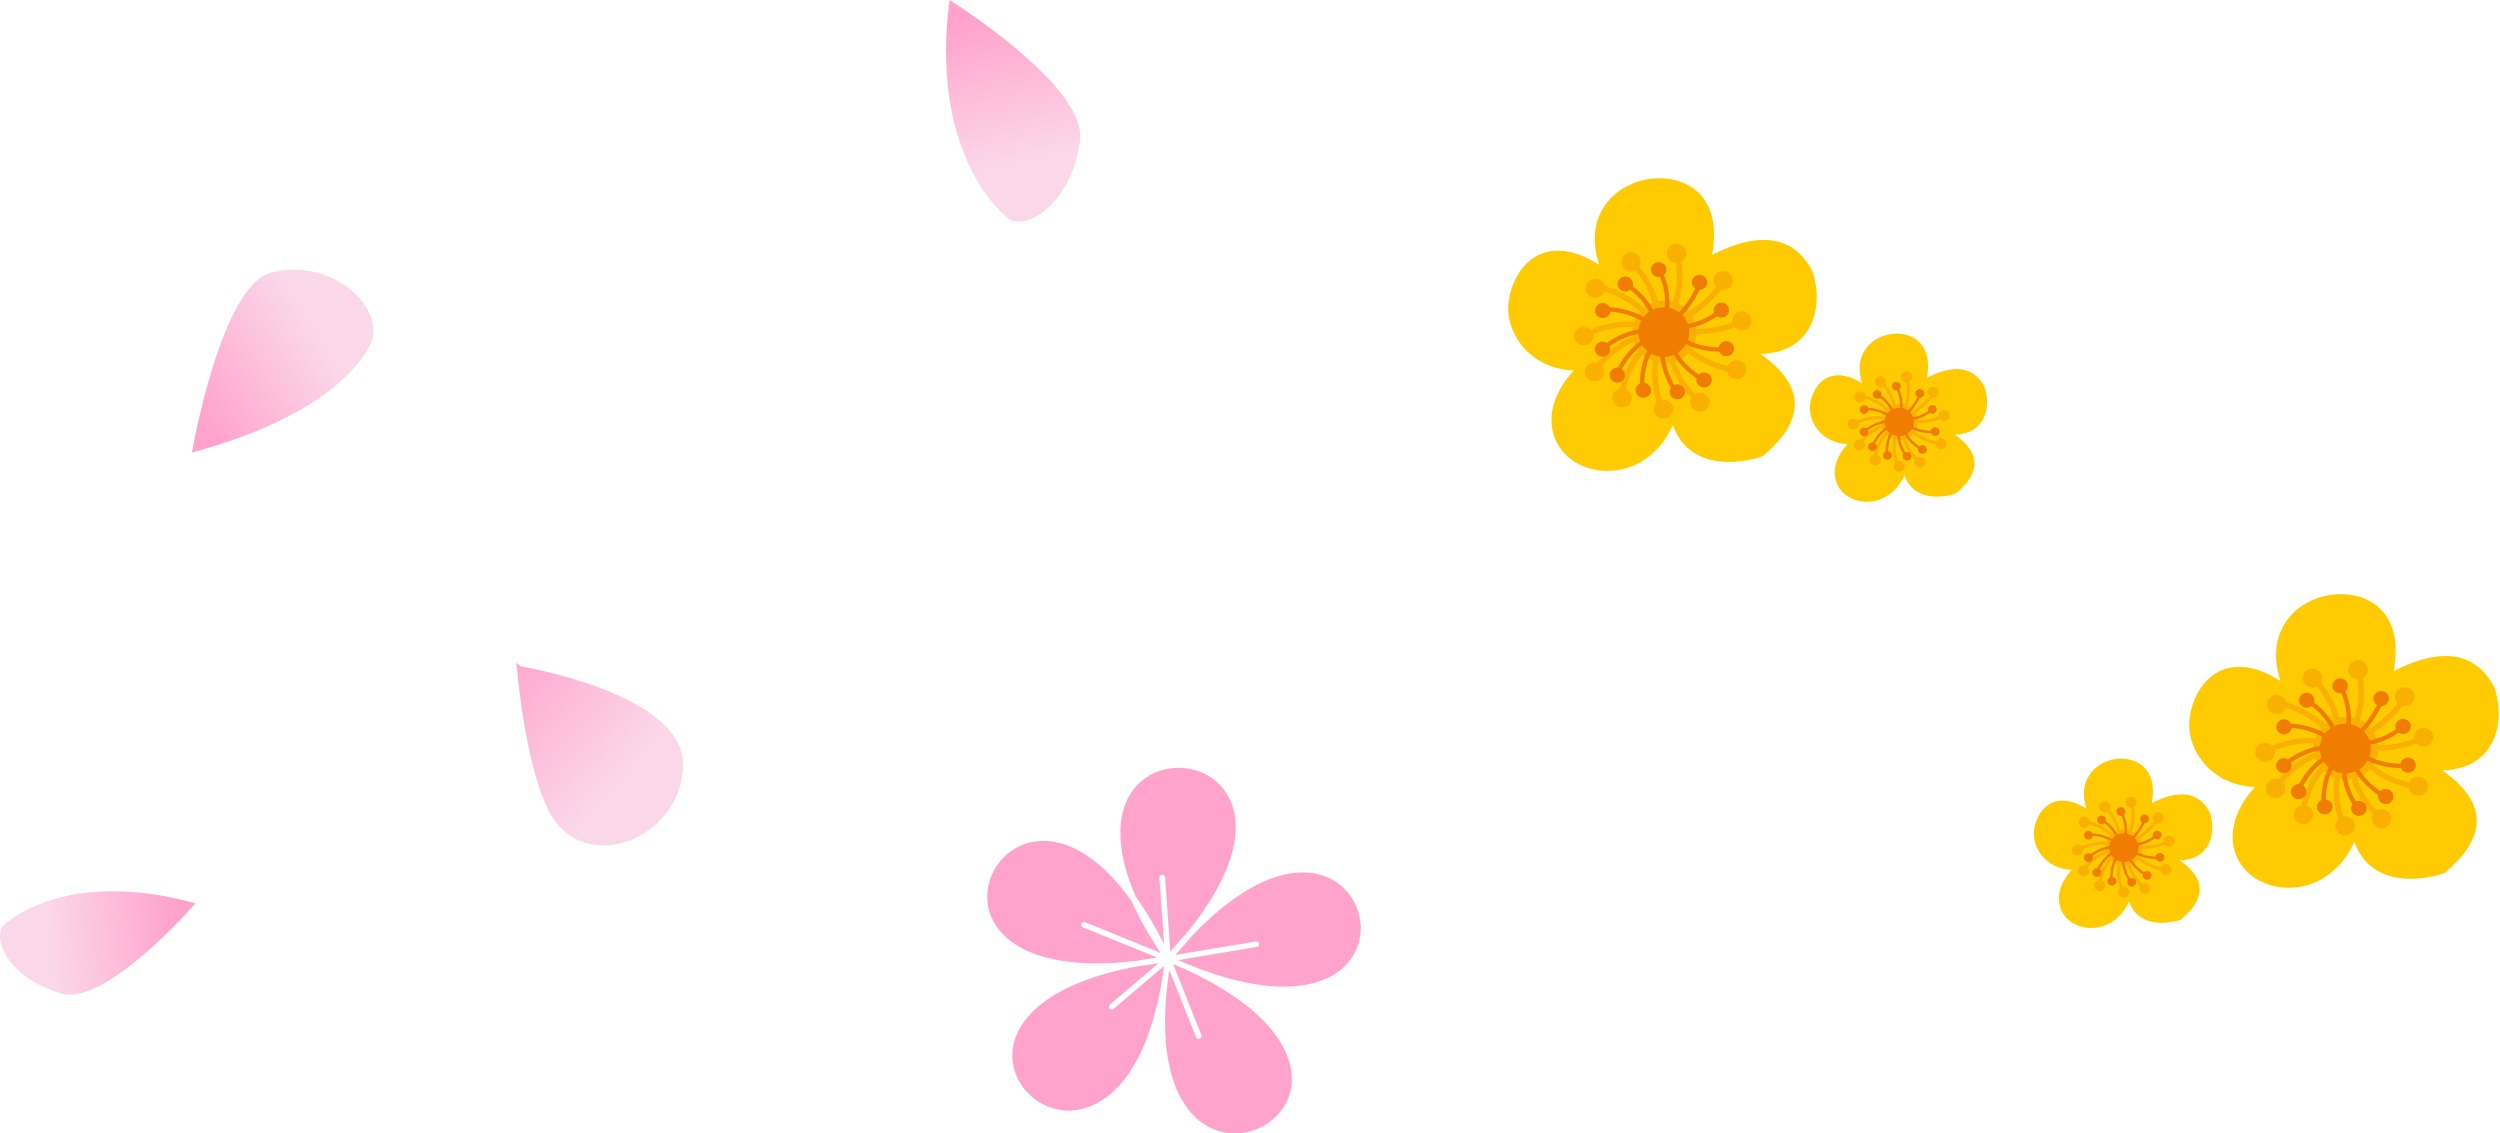 <svg width="547" height="248" viewBox="0 0 547 248" fill="none" xmlns="http://www.w3.org/2000/svg">
<path fill-rule="evenodd" clip-rule="evenodd" d="M523.751 146.837C526.072 134.122 518.455 129.639 511.364 130.022C503.139 130.467 495.204 137.469 498.956 148.985C486.583 141.21 480.095 149.752 479.104 156.956C478.168 163.76 483.608 171.847 493.385 172.192C485.606 180.729 488.065 189.212 494.131 192.56C500.715 196.192 510.581 194.205 515.144 184.198C518.565 193.873 529.214 192.951 534.794 191.057C540.676 186.217 547.506 177.689 534.344 168.555C545.947 168.343 548.418 158.009 545.719 150.305C542.433 144.051 535.943 140.574 523.751 146.837Z" fill="#FFCB00"/>
<path fill-rule="evenodd" clip-rule="evenodd" d="M516.961 157.837C516.745 157.71 516.525 157.595 516.302 157.492C516.899 155.822 517.182 154.118 517.248 152.437C517.303 151.037 517.205 149.651 517.012 148.313C517.309 148.144 517.568 147.902 517.759 147.596C518.373 146.61 518.05 145.325 517.04 144.727C516.028 144.129 514.709 144.443 514.095 145.429C513.481 146.413 513.803 147.699 514.815 148.297C515.125 148.481 515.466 148.578 515.805 148.597C515.977 149.831 516.061 151.105 516.011 152.391C515.95 153.95 515.688 155.529 515.138 157.075C514.039 156.785 512.898 156.765 511.814 156.992C511.468 155.594 510.942 154.279 510.294 153.049C509.593 151.716 508.75 150.483 507.845 149.349C508.384 148.378 508.051 147.153 507.071 146.575C506.06 145.976 504.741 146.29 504.127 147.276C503.513 148.261 503.835 149.546 504.847 150.144C505.513 150.538 506.312 150.537 506.957 150.207C507.783 151.254 508.55 152.387 509.19 153.602C509.806 154.773 510.305 156.023 510.625 157.349C509.966 157.611 509.342 157.972 508.783 158.424C507.734 157.423 506.575 156.584 505.36 155.877C503.711 154.918 501.96 154.203 500.241 153.658C500.111 153.138 499.778 152.667 499.271 152.367C498.26 151.769 496.941 152.083 496.327 153.069C495.713 154.054 496.035 155.338 497.047 155.937C498.058 156.535 499.377 156.221 499.99 155.236C500.058 155.128 500.114 155.016 500.159 154.9C501.703 155.408 503.262 156.059 504.723 156.909C505.852 157.566 506.93 158.346 507.904 159.274C507.669 159.545 507.454 159.835 507.26 160.148C506.992 160.576 506.78 161.023 506.617 161.479C505.016 161.359 503.446 161.47 501.935 161.742L501.934 161.744C500.252 162.047 498.645 162.546 497.144 163.142C497.021 163.02 496.88 162.91 496.723 162.817C495.711 162.218 494.392 162.532 493.778 163.518C493.164 164.503 493.487 165.788 494.498 166.386C495.509 166.984 496.828 166.67 497.442 165.685C497.727 165.228 497.81 164.707 497.717 164.219C499.121 163.669 500.614 163.208 502.16 162.929V162.931C503.506 162.688 504.899 162.581 506.315 162.669C506.205 163.364 506.208 164.066 506.315 164.751C504.923 165.313 503.649 166.048 502.483 166.888C500.991 167.965 499.678 169.213 498.528 170.5C497.621 170.243 496.613 170.598 496.099 171.423C495.485 172.407 495.808 173.693 496.819 174.291C497.83 174.889 499.149 174.575 499.763 173.59C500.251 172.807 500.147 171.833 499.576 171.167C500.647 169.98 501.859 168.836 503.22 167.855C504.257 167.107 505.386 166.451 506.612 165.937C506.844 166.601 507.18 167.233 507.615 167.806C506.614 168.967 505.814 170.234 505.17 171.546C504.43 173.054 503.898 174.625 503.506 176.173C502.97 176.298 502.483 176.625 502.174 177.12C501.56 178.105 501.882 179.39 502.894 179.989C503.905 180.587 505.224 180.273 505.838 179.288C506.452 178.302 506.13 177.017 505.119 176.419C505.003 176.35 504.883 176.294 504.76 176.249C505.126 174.847 505.617 173.43 506.285 172.069C506.861 170.896 507.57 169.764 508.446 168.721C508.801 169.047 509.197 169.342 509.631 169.599C510.003 169.819 510.387 170.001 510.78 170.148C510.581 171.427 510.542 172.701 510.623 173.947C510.739 175.77 511.109 177.542 511.602 179.201C511.474 179.323 511.359 179.462 511.262 179.617C510.648 180.602 510.97 181.887 511.982 182.486C512.993 183.084 514.312 182.77 514.925 181.785C515.54 180.799 515.217 179.514 514.207 178.916C513.745 178.643 513.22 178.56 512.727 178.644C512.291 177.129 511.967 175.52 511.861 173.872C511.788 172.754 511.818 171.618 511.983 170.479C512.821 170.633 513.673 170.636 514.497 170.497C514.93 171.925 515.558 173.255 516.306 174.487C517.139 175.857 518.122 177.105 519.16 178.233C518.696 179.187 519.038 180.349 519.985 180.909C520.996 181.507 522.315 181.193 522.929 180.208C523.543 179.223 523.221 177.938 522.21 177.34C521.507 176.924 520.657 176.95 519.996 177.334C519.036 176.282 518.133 175.127 517.37 173.874C516.678 172.735 516.099 171.506 515.697 170.189C516.761 169.815 517.739 169.19 518.528 168.34C519.798 169.407 521.194 170.25 522.643 170.914C524.077 171.571 525.564 172.056 527.032 172.418C527.14 172.981 527.485 173.5 528.027 173.821C529.038 174.418 530.357 174.104 530.97 173.119C531.585 172.134 531.263 170.849 530.252 170.251C529.24 169.652 527.921 169.966 527.306 170.952C527.255 171.035 527.21 171.12 527.172 171.206C525.828 170.866 524.473 170.419 523.17 169.821C521.794 169.189 520.472 168.391 519.278 167.375L519.332 167.289C519.938 166.317 520.266 165.257 520.341 164.196C521.791 164.261 523.214 164.141 524.59 163.886C526.02 163.622 527.4 163.214 528.707 162.726C528.839 162.864 528.992 162.988 529.165 163.09C530.176 163.688 531.495 163.374 532.109 162.389C532.723 161.404 532.401 160.119 531.39 159.521C530.378 158.922 529.059 159.236 528.445 160.222C528.17 160.662 528.082 161.164 528.162 161.636C526.948 162.085 525.674 162.457 524.359 162.7C523.049 162.942 521.696 163.054 520.317 162.984C520.213 162.047 519.912 161.135 519.43 160.309C520.441 159.597 521.394 158.849 522.286 158.064C523.55 156.951 524.692 155.76 525.702 154.491C526.574 154.68 527.512 154.322 528.001 153.537C528.615 152.551 528.293 151.266 527.282 150.668C526.27 150.07 524.951 150.384 524.337 151.369C523.825 152.191 523.965 153.222 524.613 153.889C523.677 155.049 522.62 156.141 521.453 157.169C520.604 157.918 519.693 158.633 518.724 159.316C518.238 158.746 517.647 158.244 516.961 157.837Z" fill="#FAB000"/>
<path fill-rule="evenodd" clip-rule="evenodd" d="M514.903 158.601C514.714 158.541 514.524 158.491 514.333 158.45C514.486 157.061 514.392 155.699 514.134 154.393C513.919 153.306 513.59 152.255 513.196 151.259C513.393 151.077 513.548 150.846 513.639 150.577C513.931 149.711 513.447 148.778 512.559 148.493C511.67 148.209 510.713 148.68 510.421 149.546C510.128 150.411 510.613 151.344 511.501 151.629C511.774 151.716 512.054 151.732 512.319 151.687C512.678 152.607 512.976 153.574 513.173 154.573C513.412 155.784 513.5 157.046 513.36 158.332C512.461 158.3 511.579 158.483 510.785 158.847C510.263 157.831 509.616 156.91 508.892 156.075C508.107 155.171 507.232 154.368 506.328 153.653C506.564 152.811 506.083 151.927 505.223 151.651C504.334 151.367 503.376 151.838 503.084 152.704C502.792 153.569 503.276 154.503 504.165 154.787C504.75 154.975 505.365 154.834 505.801 154.469C506.629 155.13 507.428 155.869 508.143 156.693C508.832 157.488 509.446 158.363 509.936 159.328C509.476 159.646 509.062 160.032 508.714 160.477C507.723 159.889 506.676 159.445 505.612 159.112C504.166 158.661 502.686 158.415 501.263 158.295C501.068 157.917 500.724 157.612 500.28 157.47C499.391 157.185 498.433 157.657 498.141 158.523C497.849 159.388 498.333 160.321 499.221 160.606C500.109 160.89 501.068 160.419 501.359 159.554C501.391 159.459 501.414 159.362 501.428 159.266C502.709 159.388 504.029 159.617 505.311 160.018C506.3 160.327 507.273 160.74 508.193 161.285C508.062 161.534 507.95 161.796 507.857 162.07C507.731 162.446 507.649 162.827 507.608 163.207C506.352 163.392 505.164 163.751 504.05 164.224L504.05 164.227C502.81 164.753 501.664 165.417 500.618 166.137C500.501 166.064 500.372 166.004 500.234 165.96C499.345 165.675 498.387 166.147 498.095 167.012C497.803 167.878 498.287 168.811 499.176 169.096C500.064 169.38 501.022 168.909 501.313 168.043C501.449 167.642 501.418 167.226 501.256 166.867C502.237 166.198 503.302 165.583 504.441 165.1V165.101C505.433 164.68 506.486 164.355 507.593 164.176C507.636 164.73 507.766 165.271 507.975 165.779C507.006 166.454 506.16 167.242 505.416 168.092C504.465 169.181 503.683 170.37 503.033 171.562C502.288 171.522 501.577 171.97 501.332 172.695C501.04 173.56 501.524 174.494 502.413 174.778C503.301 175.063 504.259 174.591 504.551 173.726C504.783 173.038 504.525 172.306 503.962 171.892C504.569 170.792 505.293 169.701 506.161 168.708C506.822 167.952 507.571 167.249 508.421 166.64C508.721 167.111 509.096 167.539 509.536 167.905C508.979 168.973 508.595 170.088 508.339 171.211C508.046 172.501 507.925 173.803 507.908 175.063C507.518 175.252 507.202 175.589 507.055 176.024C506.763 176.89 507.247 177.823 508.136 178.108C509.024 178.392 509.982 177.92 510.274 177.055C510.566 176.189 510.082 175.256 509.194 174.972C509.092 174.939 508.99 174.916 508.887 174.903C508.911 173.76 509.029 172.583 509.294 171.419C509.522 170.415 509.861 169.42 510.344 168.464C510.677 168.654 511.035 168.812 511.417 168.934C511.744 169.039 512.073 169.113 512.402 169.157C512.483 170.177 512.688 171.164 512.978 172.11C513.402 173.493 514.012 174.793 514.697 175.985C514.621 176.101 514.557 176.228 514.511 176.365C514.219 177.23 514.703 178.163 515.592 178.448C516.48 178.732 517.438 178.261 517.729 177.395C518.022 176.529 517.538 175.596 516.65 175.312C516.244 175.182 515.825 175.21 515.46 175.36C514.846 174.27 514.302 173.087 513.918 171.836C513.657 170.988 513.472 170.108 513.389 169.203C514.063 169.175 514.72 169.03 515.329 168.778C515.925 169.803 516.651 170.718 517.454 171.536C518.346 172.446 519.332 173.235 520.338 173.924C520.156 174.739 520.633 175.574 521.465 175.84C522.353 176.125 523.311 175.653 523.603 174.788C523.895 173.922 523.411 172.989 522.523 172.704C521.905 172.507 521.255 172.675 520.817 173.085C519.885 172.442 518.978 171.711 518.161 170.878C517.418 170.122 516.748 169.276 516.196 168.332C516.947 167.859 517.586 167.207 518.037 166.415C519.21 167.016 520.44 167.422 521.677 167.681C522.902 167.937 524.136 168.052 525.333 168.075C525.52 168.489 525.88 168.828 526.356 168.981C527.244 169.266 528.202 168.794 528.494 167.929C528.786 167.063 528.302 166.129 527.415 165.845C526.525 165.561 525.568 166.032 525.275 166.898C525.251 166.971 525.232 167.044 525.218 167.117C524.121 167.089 522.996 166.981 521.883 166.747C520.708 166.501 519.543 166.116 518.437 165.542L518.463 165.466C518.751 164.612 518.81 163.739 518.673 162.909C519.801 162.707 520.875 162.366 521.887 161.93C522.941 161.478 523.928 160.924 524.844 160.32C524.971 160.404 525.112 160.472 525.264 160.521C526.152 160.805 527.11 160.334 527.402 159.468C527.695 158.602 527.21 157.669 526.322 157.385C525.434 157.1 524.476 157.571 524.183 158.437C524.053 158.825 524.077 159.226 524.225 159.576C523.373 160.132 522.46 160.641 521.492 161.057C520.528 161.472 519.506 161.794 518.432 161.98C518.18 161.276 517.781 160.626 517.259 160.075C517.906 159.35 518.503 158.609 519.045 157.849C519.814 156.771 520.475 155.655 521.02 154.502C521.727 154.496 522.383 154.057 522.615 153.368C522.908 152.502 522.423 151.568 521.535 151.284C520.647 150.999 519.688 151.471 519.396 152.337C519.153 153.059 519.45 153.828 520.071 154.229C519.563 155.285 518.95 156.31 518.24 157.305C517.723 158.029 517.153 158.738 516.532 159.432C516.053 159.078 515.507 158.795 514.903 158.601Z" fill="#F07C00"/>
<path fill-rule="evenodd" clip-rule="evenodd" d="M421.622 82.641C422.951 75.36 418.59 72.793 414.53 73.013C409.821 73.268 405.277 77.277 407.426 83.871C400.341 79.418 396.627 84.31 396.059 88.434C395.524 92.33 398.638 96.96 404.237 97.158C399.782 102.046 401.19 106.903 404.664 108.819C408.434 110.899 414.082 109.762 416.695 104.032C418.653 109.572 424.751 109.044 427.946 107.959C431.313 105.188 435.224 100.306 427.688 95.076C434.331 94.954 435.746 89.037 434.201 84.626C432.32 81.046 428.603 79.055 421.622 82.641Z" fill="#FFCB00"/>
<path fill-rule="evenodd" clip-rule="evenodd" d="M417.735 88.94C417.611 88.867 417.486 88.801 417.358 88.742C417.699 87.786 417.862 86.81 417.899 85.848C417.931 85.046 417.874 84.253 417.765 83.487C417.934 83.39 418.083 83.251 418.192 83.076C418.544 82.512 418.359 81.776 417.78 81.433C417.201 81.091 416.446 81.27 416.094 81.835C415.743 82.399 415.927 83.135 416.507 83.477C416.684 83.582 416.879 83.638 417.073 83.649C417.172 84.355 417.22 85.085 417.191 85.821C417.156 86.714 417.006 87.618 416.691 88.503C416.062 88.338 415.409 88.326 414.788 88.456C414.59 87.656 414.289 86.903 413.918 86.198C413.516 85.435 413.034 84.729 412.516 84.08C412.824 83.524 412.634 82.823 412.073 82.491C411.494 82.148 410.739 82.329 410.387 82.893C410.035 83.457 410.22 84.192 410.799 84.535C411.181 84.761 411.638 84.759 412.007 84.571C412.48 85.17 412.919 85.819 413.286 86.515C413.638 87.185 413.924 87.901 414.108 88.66C413.73 88.811 413.373 89.017 413.053 89.276C412.452 88.703 411.788 88.222 411.093 87.817C410.149 87.268 409.146 86.859 408.162 86.547C408.087 86.249 407.897 85.979 407.607 85.808C407.027 85.465 406.272 85.645 405.921 86.21C405.569 86.774 405.754 87.509 406.333 87.852C406.912 88.194 407.667 88.014 408.018 87.451C408.057 87.388 408.09 87.324 408.115 87.258C408.999 87.549 409.892 87.921 410.728 88.409C411.375 88.785 411.991 89.231 412.549 89.762C412.415 89.917 412.292 90.084 412.18 90.263C412.028 90.508 411.906 90.764 411.813 91.025C410.896 90.956 409.997 91.02 409.132 91.175L409.131 91.177C408.168 91.35 407.248 91.635 406.389 91.977C406.318 91.906 406.238 91.844 406.147 91.79C405.568 91.448 404.813 91.628 404.461 92.192C404.11 92.756 404.295 93.491 404.874 93.834C405.453 94.177 406.207 93.997 406.559 93.433C406.722 93.171 406.77 92.873 406.716 92.593C407.521 92.278 408.376 92.014 409.261 91.855C410.032 91.716 410.829 91.656 411.64 91.706C411.577 92.104 411.578 92.506 411.64 92.898C410.843 93.22 410.113 93.641 409.446 94.122C408.591 94.739 407.839 95.453 407.181 96.19C406.662 96.043 406.084 96.246 405.79 96.718C405.439 97.282 405.623 98.018 406.202 98.361C406.781 98.703 407.536 98.523 407.888 97.959C408.168 97.51 408.108 96.953 407.781 96.571C408.394 95.892 409.088 95.237 409.867 94.676C410.461 94.247 411.107 93.871 411.81 93.577C411.943 93.957 412.135 94.319 412.384 94.647C411.811 95.312 411.353 96.037 410.984 96.789C410.56 97.652 410.255 98.552 410.032 99.438C409.724 99.51 409.446 99.697 409.269 99.981C408.917 100.544 409.102 101.28 409.681 101.623C410.26 101.965 411.015 101.785 411.367 101.221C411.718 100.657 411.533 99.921 410.954 99.579C410.888 99.539 410.82 99.507 410.749 99.482C410.959 98.679 411.24 97.867 411.623 97.088C411.952 96.416 412.358 95.768 412.86 95.171C413.063 95.358 413.289 95.527 413.538 95.674C413.751 95.8 413.971 95.904 414.196 95.988C414.082 96.721 414.06 97.45 414.106 98.164C414.172 99.208 414.384 100.222 414.667 101.172C414.594 101.241 414.527 101.321 414.472 101.41C414.12 101.974 414.305 102.71 414.884 103.053C415.463 103.395 416.218 103.215 416.57 102.651C416.921 102.087 416.737 101.351 416.158 101.008C415.894 100.852 415.593 100.805 415.311 100.853C415.061 99.985 414.876 99.064 414.815 98.121C414.773 97.481 414.79 96.83 414.885 96.178C415.365 96.266 415.852 96.268 416.324 96.189C416.573 97.006 416.931 97.768 417.36 98.473C417.837 99.258 418.4 99.972 418.994 100.618C418.728 101.164 418.924 101.829 419.466 102.15C420.045 102.493 420.801 102.313 421.152 101.749C421.504 101.185 421.319 100.449 420.74 100.106C420.338 99.868 419.851 99.883 419.473 100.102C418.923 99.5 418.406 98.839 417.969 98.121C417.573 97.469 417.242 96.765 417.011 96.011C417.621 95.797 418.18 95.439 418.632 94.952C419.359 95.564 420.158 96.046 420.988 96.427C421.809 96.802 422.661 97.08 423.501 97.288C423.563 97.61 423.76 97.907 424.071 98.091C424.65 98.433 425.405 98.253 425.756 97.689C426.108 97.125 425.923 96.389 425.345 96.047C424.766 95.704 424.01 95.884 423.658 96.448C423.629 96.496 423.603 96.544 423.581 96.594C422.811 96.399 422.036 96.143 421.29 95.8C420.503 95.439 419.746 94.982 419.061 94.4L419.092 94.351C419.439 93.794 419.627 93.188 419.67 92.58C420.501 92.618 421.315 92.548 422.103 92.402C422.922 92.251 423.712 92.018 424.46 91.738C424.536 91.817 424.624 91.888 424.723 91.947C425.302 92.289 426.057 92.109 426.408 91.546C426.76 90.981 426.575 90.245 425.996 89.903C425.417 89.56 424.662 89.74 424.31 90.304C424.153 90.557 424.103 90.844 424.148 91.114C423.454 91.371 422.723 91.585 421.971 91.723C421.221 91.862 420.446 91.926 419.656 91.886C419.597 91.349 419.425 90.827 419.149 90.355C419.728 89.947 420.273 89.519 420.784 89.069C421.508 88.431 422.162 87.75 422.74 87.023C423.239 87.131 423.776 86.927 424.056 86.477C424.408 85.912 424.223 85.177 423.644 84.834C423.065 84.492 422.31 84.671 421.958 85.236C421.665 85.707 421.745 86.297 422.116 86.679C421.58 87.343 420.975 87.968 420.307 88.557C419.821 88.985 419.299 89.395 418.745 89.785C418.466 89.459 418.128 89.172 417.735 88.94Z" fill="#FAB000"/>
<path fill-rule="evenodd" clip-rule="evenodd" d="M416.557 89.376C416.449 89.341 416.34 89.313 416.231 89.29C416.319 88.494 416.264 87.714 416.117 86.966C415.994 86.344 415.805 85.743 415.58 85.172C415.693 85.068 415.782 84.936 415.834 84.781C416.001 84.285 415.724 83.751 415.215 83.589C414.706 83.425 414.158 83.695 413.991 84.191C413.823 84.687 414.1 85.221 414.609 85.384C414.766 85.434 414.926 85.443 415.078 85.417C415.283 85.945 415.454 86.498 415.567 87.07C415.704 87.763 415.754 88.485 415.674 89.222C415.159 89.204 414.654 89.308 414.2 89.516C413.901 88.935 413.53 88.407 413.116 87.93C412.666 87.412 412.165 86.952 411.647 86.543C411.783 86.061 411.507 85.554 411.015 85.397C410.506 85.234 409.957 85.504 409.79 85.999C409.623 86.495 409.9 87.029 410.409 87.192C410.744 87.3 411.096 87.219 411.346 87.01C411.82 87.389 412.277 87.812 412.687 88.284C413.081 88.739 413.433 89.239 413.713 89.792C413.45 89.974 413.213 90.195 413.014 90.45C412.446 90.113 411.847 89.859 411.237 89.668C410.41 89.41 409.562 89.269 408.747 89.201C408.636 88.985 408.439 88.81 408.184 88.728C407.675 88.565 407.127 88.835 406.96 89.331C406.793 89.826 407.07 90.361 407.579 90.524C408.087 90.687 408.636 90.417 408.803 89.921C408.821 89.867 408.834 89.812 408.842 89.757C409.576 89.827 410.331 89.958 411.065 90.187C411.632 90.364 412.189 90.6 412.715 90.913C412.641 91.055 412.576 91.205 412.523 91.362C412.451 91.577 412.404 91.796 412.38 92.013C411.661 92.119 410.981 92.325 410.343 92.596C409.634 92.897 408.977 93.278 408.378 93.691C408.311 93.649 408.238 93.615 408.158 93.589C407.649 93.426 407.101 93.696 406.933 94.192C406.766 94.687 407.044 95.222 407.553 95.385C408.061 95.547 408.609 95.278 408.776 94.782C408.854 94.552 408.836 94.314 408.743 94.108C409.305 93.725 409.915 93.373 410.567 93.097C411.135 92.855 411.738 92.67 412.372 92.568C412.396 92.885 412.471 93.194 412.591 93.485C412.036 93.872 411.551 94.323 411.125 94.81C410.581 95.433 410.133 96.114 409.761 96.797C409.334 96.774 408.927 97.031 408.787 97.445C408.62 97.941 408.897 98.475 409.406 98.638C409.914 98.801 410.463 98.531 410.63 98.036C410.763 97.642 410.615 97.222 410.293 96.986C410.641 96.356 411.055 95.731 411.552 95.163C411.93 94.73 412.359 94.327 412.846 93.979C413.018 94.249 413.233 94.494 413.484 94.703C413.165 95.315 412.946 95.953 412.799 96.596C412.631 97.334 412.562 98.08 412.552 98.801C412.329 98.91 412.148 99.103 412.064 99.352C411.897 99.847 412.174 100.381 412.682 100.544C413.191 100.707 413.74 100.437 413.907 99.942C414.074 99.446 413.797 98.912 413.288 98.749C413.23 98.73 413.171 98.717 413.112 98.71C413.127 98.056 413.194 97.381 413.346 96.715C413.477 96.14 413.67 95.57 413.947 95.023C414.138 95.132 414.343 95.222 414.561 95.292C414.749 95.352 414.937 95.394 415.125 95.42C415.172 96.004 415.289 96.569 415.455 97.111C415.698 97.903 416.047 98.647 416.439 99.329C416.395 99.395 416.359 99.468 416.333 99.547C416.165 100.042 416.443 100.576 416.952 100.739C417.46 100.902 418.008 100.632 418.176 100.137C418.343 99.641 418.066 99.107 417.557 98.944C417.325 98.869 417.085 98.885 416.876 98.971C416.525 98.347 416.213 97.67 415.993 96.954C415.844 96.468 415.738 95.964 415.691 95.446C416.076 95.43 416.452 95.347 416.801 95.203C417.142 95.789 417.558 96.313 418.018 96.782C418.529 97.303 419.093 97.755 419.669 98.149C419.565 98.616 419.838 99.094 420.314 99.246C420.823 99.409 421.371 99.139 421.538 98.644C421.706 98.148 421.429 97.614 420.92 97.451C420.566 97.337 420.194 97.434 419.944 97.669C419.41 97.3 418.89 96.882 418.423 96.405C417.997 95.972 417.613 95.488 417.297 94.947C417.728 94.676 418.093 94.303 418.352 93.85C419.024 94.194 419.727 94.426 420.436 94.575C421.137 94.721 421.843 94.787 422.529 94.8C422.636 95.037 422.842 95.231 423.115 95.319C423.623 95.482 424.172 95.212 424.339 94.716C424.506 94.221 424.229 93.686 423.721 93.523C423.212 93.36 422.664 93.63 422.496 94.126C422.482 94.168 422.471 94.21 422.463 94.252C421.835 94.236 421.19 94.174 420.554 94.04C419.881 93.899 419.214 93.678 418.581 93.35L418.596 93.307C418.761 92.818 418.794 92.317 418.716 91.842C419.362 91.726 419.976 91.531 420.556 91.282C421.159 91.023 421.725 90.706 422.249 90.36C422.322 90.408 422.402 90.447 422.49 90.475C422.998 90.638 423.547 90.368 423.714 89.873C423.881 89.377 423.604 88.842 423.096 88.679C422.587 88.516 422.038 88.786 421.871 89.282C421.796 89.504 421.81 89.733 421.894 89.934C421.407 90.253 420.884 90.544 420.33 90.782C419.778 91.019 419.193 91.204 418.578 91.31C418.434 90.907 418.205 90.535 417.906 90.219C418.276 89.805 418.618 89.38 418.929 88.945C419.369 88.328 419.748 87.689 420.06 87.029C420.464 87.025 420.84 86.774 420.973 86.379C421.14 85.883 420.863 85.349 420.355 85.186C419.846 85.023 419.297 85.293 419.13 85.789C418.991 86.202 419.161 86.643 419.516 86.872C419.225 87.477 418.875 88.064 418.468 88.633C418.172 89.048 417.845 89.454 417.49 89.852C417.216 89.649 416.903 89.487 416.557 89.376Z" fill="#F07C00"/>
<path fill-rule="evenodd" clip-rule="evenodd" d="M374.606 55.783C376.92 43.108 369.328 38.64 362.259 39.022C354.061 39.466 346.151 46.446 349.891 57.925C337.558 50.174 331.091 58.688 330.103 65.87C329.171 72.652 334.593 80.712 344.339 81.056C336.584 89.565 339.035 98.021 345.082 101.358C351.646 104.979 361.479 102.998 366.028 93.023C369.437 102.667 380.052 101.748 385.614 99.86C391.477 95.035 398.285 86.536 385.166 77.431C396.73 77.22 399.194 66.918 396.503 59.239C393.228 53.006 386.759 49.54 374.606 55.783Z" fill="#FFCB00"/>
<path fill-rule="evenodd" clip-rule="evenodd" d="M367.838 66.749C367.623 66.622 367.404 66.507 367.181 66.405C367.776 64.74 368.059 63.042 368.124 61.366C368.179 59.971 368.081 58.589 367.889 57.255C368.185 57.087 368.443 56.846 368.633 56.541C369.246 55.559 368.925 54.278 367.917 53.682C366.908 53.085 365.594 53.398 364.981 54.38C364.369 55.362 364.691 56.643 365.699 57.24C366.008 57.423 366.348 57.519 366.686 57.538C366.858 58.768 366.941 60.039 366.891 61.32C366.83 62.874 366.569 64.449 366.021 65.989C364.926 65.701 363.789 65.68 362.708 65.906C362.363 64.513 361.839 63.202 361.193 61.976C360.494 60.647 359.654 59.418 358.753 58.289C359.289 57.32 358.957 56.1 357.981 55.523C356.972 54.926 355.658 55.239 355.046 56.222C354.434 57.203 354.755 58.484 355.764 59.081C356.428 59.474 357.224 59.472 357.866 59.144C358.69 60.187 359.454 61.316 360.092 62.527C360.706 63.695 361.204 64.94 361.523 66.262C360.865 66.524 360.244 66.883 359.687 67.334C358.641 66.336 357.485 65.5 356.275 64.795C354.632 63.839 352.886 63.126 351.172 62.583C351.043 62.065 350.71 61.596 350.206 61.297C349.198 60.7 347.883 61.014 347.271 61.996C346.659 62.978 346.98 64.259 347.988 64.855C348.996 65.451 350.311 65.138 350.923 64.156C350.99 64.049 351.046 63.937 351.091 63.822C352.629 64.328 354.184 64.976 355.64 65.824C356.765 66.479 357.839 67.256 358.81 68.181C358.576 68.451 358.362 68.741 358.168 69.052C357.902 69.479 357.69 69.924 357.528 70.379C355.932 70.259 354.367 70.37 352.861 70.641L352.86 70.644C351.184 70.946 349.582 71.443 348.085 72.037C347.963 71.914 347.823 71.805 347.665 71.713C346.657 71.116 345.343 71.429 344.73 72.412C344.118 73.393 344.439 74.674 345.448 75.271C346.456 75.867 347.77 75.554 348.382 74.572C348.666 74.116 348.749 73.596 348.656 73.11C350.056 72.561 351.544 72.102 353.086 71.825L353.085 71.826C354.427 71.584 355.815 71.478 357.227 71.565C357.117 72.258 357.12 72.958 357.227 73.64C355.84 74.201 354.569 74.933 353.407 75.771C351.92 76.844 350.611 78.088 349.465 79.371C348.56 79.115 347.556 79.468 347.044 80.29C346.432 81.272 346.753 82.553 347.762 83.15C348.769 83.746 350.084 83.433 350.696 82.451C351.182 81.67 351.079 80.699 350.509 80.035C351.577 78.852 352.785 77.712 354.141 76.735C355.175 75.989 356.3 75.334 357.523 74.823C357.754 75.484 358.089 76.115 358.522 76.686C357.526 77.843 356.728 79.106 356.085 80.413C355.348 81.916 354.817 83.483 354.427 85.025C353.893 85.15 353.407 85.476 353.099 85.97C352.487 86.951 352.809 88.232 353.817 88.829C354.825 89.425 356.139 89.112 356.751 88.13C357.363 87.148 357.042 85.867 356.035 85.271C355.919 85.202 355.799 85.146 355.677 85.102C356.042 83.705 356.531 82.291 357.197 80.934C357.771 79.766 358.478 78.637 359.351 77.597C359.705 77.923 360.099 78.216 360.532 78.472C360.903 78.692 361.286 78.874 361.677 79.02C361.479 80.295 361.44 81.564 361.52 82.807C361.636 84.624 362.005 86.39 362.497 88.044C362.37 88.165 362.254 88.303 362.157 88.459C361.546 89.441 361.867 90.721 362.875 91.318C363.883 91.914 365.198 91.601 365.81 90.619C366.422 89.637 366.101 88.356 365.093 87.76C364.633 87.488 364.11 87.405 363.618 87.489C363.183 85.979 362.86 84.375 362.754 82.732C362.682 81.618 362.712 80.485 362.876 79.35C363.711 79.504 364.561 79.507 365.383 79.368C365.814 80.791 366.44 82.117 367.186 83.346C368.015 84.711 368.995 85.954 370.03 87.079C369.568 88.03 369.908 89.188 370.853 89.747C371.861 90.343 373.175 90.03 373.787 89.048C374.399 88.065 374.078 86.784 373.07 86.188C372.37 85.774 371.522 85.8 370.864 86.182C369.907 85.133 369.006 83.982 368.247 82.733C367.556 81.597 366.979 80.373 366.578 79.06C367.639 78.687 368.614 78.064 369.401 77.216C370.666 78.281 372.058 79.12 373.502 79.782C374.931 80.437 376.413 80.921 377.877 81.282C377.985 81.843 378.328 82.359 378.869 82.679C379.876 83.275 381.191 82.962 381.803 81.98C382.415 80.998 382.094 79.717 381.086 79.121C380.078 78.524 378.763 78.838 378.15 79.82C378.099 79.902 378.054 79.987 378.016 80.074C376.676 79.735 375.326 79.289 374.027 78.693C372.656 78.063 371.338 77.267 370.147 76.254L370.201 76.169C370.805 75.2 371.133 74.144 371.207 73.086C372.653 73.151 374.071 73.031 375.443 72.777C376.869 72.514 378.244 72.108 379.546 71.621C379.678 71.759 379.831 71.882 380.003 71.984C381.011 72.58 382.325 72.267 382.938 71.285C383.55 70.302 383.228 69.022 382.221 68.425C381.212 67.829 379.898 68.142 379.285 69.124C379.012 69.564 378.924 70.064 379.003 70.535C377.794 70.982 376.523 71.353 375.213 71.595C373.907 71.836 372.558 71.948 371.184 71.878C371.08 70.944 370.78 70.034 370.3 69.212C371.307 68.502 372.257 67.757 373.146 66.974C374.406 65.864 375.545 64.677 376.551 63.412C377.421 63.601 378.355 63.244 378.842 62.462C379.455 61.479 379.134 60.198 378.126 59.602C377.118 59.005 375.803 59.318 375.191 60.301C374.68 61.12 374.819 62.148 375.466 62.812C374.532 63.968 373.479 65.057 372.316 66.082C371.47 66.828 370.561 67.541 369.596 68.222C369.111 67.653 368.523 67.154 367.838 66.749Z" fill="#FAB000"/>
<path fill-rule="evenodd" clip-rule="evenodd" d="M365.787 67.508C365.598 67.447 365.408 67.397 365.218 67.357C365.37 65.972 365.276 64.615 365.019 63.313C364.806 62.229 364.477 61.182 364.084 60.189C364.281 60.008 364.436 59.778 364.526 59.509C364.818 58.646 364.335 57.716 363.45 57.432C362.564 57.148 361.609 57.618 361.318 58.482C361.027 59.344 361.509 60.275 362.395 60.558C362.667 60.645 362.946 60.66 363.21 60.616C363.567 61.533 363.865 62.497 364.062 63.492C364.3 64.7 364.387 65.957 364.248 67.239C363.352 67.207 362.473 67.39 361.682 67.752C361.161 66.74 360.516 65.821 359.795 64.99C359.012 64.088 358.14 63.288 357.239 62.575C357.474 61.736 356.995 60.855 356.137 60.58C355.251 60.296 354.296 60.766 354.005 61.63C353.714 62.492 354.197 63.422 355.083 63.706C355.666 63.893 356.279 63.752 356.713 63.389C357.539 64.048 358.335 64.785 359.048 65.606C359.735 66.398 360.347 67.27 360.835 68.232C360.377 68.549 359.964 68.934 359.617 69.378C358.629 68.791 357.586 68.349 356.524 68.017C355.084 67.567 353.609 67.322 352.19 67.202C351.995 66.826 351.653 66.522 351.21 66.38C350.324 66.097 349.369 66.566 349.078 67.43C348.787 68.292 349.269 69.222 350.155 69.506C351.04 69.79 351.995 69.32 352.286 68.457C352.318 68.362 352.341 68.266 352.355 68.17C353.632 68.292 354.948 68.521 356.225 68.919C357.211 69.228 358.181 69.639 359.098 70.183C358.967 70.431 358.856 70.692 358.763 70.965C358.637 71.34 358.555 71.72 358.514 72.098C357.263 72.284 356.078 72.641 354.968 73.112L354.968 73.115C353.732 73.639 352.59 74.301 351.547 75.019C351.43 74.946 351.302 74.886 351.164 74.842C350.278 74.559 349.323 75.028 349.032 75.892C348.741 76.754 349.224 77.684 350.109 77.968C350.995 78.252 351.95 77.782 352.241 76.919C352.376 76.519 352.344 76.104 352.183 75.746C353.161 75.08 354.223 74.467 355.358 73.985L355.358 73.986C356.347 73.566 357.397 73.242 358.499 73.064C358.542 73.616 358.672 74.155 358.88 74.662C357.915 75.335 357.071 76.12 356.33 76.967C355.381 78.053 354.602 79.238 353.955 80.426C353.212 80.386 352.503 80.833 352.259 81.556C351.968 82.418 352.45 83.348 353.336 83.632C354.222 83.916 355.176 83.446 355.467 82.583C355.699 81.897 355.441 81.168 354.88 80.756C355.486 79.659 356.207 78.57 357.072 77.582C357.731 76.828 358.478 76.127 359.325 75.52C359.624 75.99 359.998 76.417 360.436 76.781C359.881 77.846 359.498 78.957 359.243 80.076C358.951 81.362 358.83 82.66 358.813 83.916C358.425 84.105 358.11 84.44 357.964 84.874C357.672 85.737 358.155 86.667 359.041 86.951C359.926 87.234 360.881 86.764 361.172 85.902C361.463 85.038 360.981 84.108 360.095 83.825C359.994 83.792 359.892 83.769 359.789 83.757C359.814 82.617 359.931 81.444 360.195 80.284C360.423 79.283 360.76 78.291 361.241 77.339C361.574 77.528 361.931 77.685 362.311 77.807C362.637 77.912 362.965 77.985 363.293 78.029C363.375 79.045 363.578 80.03 363.868 80.972C364.29 82.351 364.898 83.647 365.581 84.835C365.504 84.95 365.441 85.077 365.395 85.213C365.104 86.076 365.586 87.006 366.472 87.29C367.357 87.573 368.312 87.103 368.603 86.241C368.895 85.377 368.412 84.447 367.527 84.164C367.123 84.034 366.705 84.062 366.341 84.212C365.73 83.125 365.187 81.946 364.804 80.7C364.544 79.855 364.359 78.977 364.277 78.074C364.949 78.047 365.603 77.902 366.21 77.651C366.804 78.672 367.529 79.585 368.329 80.4C369.218 81.307 370.201 82.094 371.204 82.78C371.022 83.593 371.497 84.425 372.327 84.69C373.212 84.974 374.167 84.504 374.458 83.642C374.749 82.778 374.266 81.848 373.381 81.565C372.765 81.368 372.118 81.535 371.681 81.944C370.752 81.303 369.848 80.574 369.033 79.745C368.293 78.99 367.625 78.148 367.075 77.207C367.823 76.734 368.46 76.086 368.91 75.296C370.079 75.895 371.305 76.299 372.539 76.558C373.759 76.812 374.989 76.927 376.182 76.95C376.368 77.363 376.727 77.701 377.202 77.854C378.087 78.137 379.042 77.667 379.333 76.804C379.624 75.942 379.142 75.011 378.257 74.728C377.371 74.444 376.416 74.914 376.125 75.777C376.1 75.849 376.081 75.923 376.068 75.996C374.974 75.968 373.852 75.86 372.743 75.627C371.572 75.381 370.411 74.998 369.308 74.425L369.335 74.35C369.622 73.499 369.68 72.628 369.543 71.801C370.668 71.599 371.739 71.26 372.748 70.826C373.798 70.375 374.782 69.822 375.695 69.221C375.822 69.304 375.962 69.372 376.114 69.42C376.999 69.704 377.954 69.234 378.245 68.372C378.536 67.508 378.054 66.578 377.168 66.295C376.282 66.011 375.328 66.481 375.036 67.344C374.906 67.73 374.93 68.13 375.077 68.479C374.229 69.034 373.318 69.541 372.353 69.955C371.393 70.369 370.374 70.689 369.303 70.875C369.052 70.173 368.655 69.525 368.134 68.976C368.779 68.254 369.374 67.514 369.915 66.757C370.681 65.683 371.34 64.571 371.883 63.422C372.587 63.415 373.241 62.978 373.473 62.29C373.764 61.428 373.282 60.497 372.397 60.214C371.511 59.93 370.556 60.4 370.265 61.263C370.022 61.983 370.318 62.749 370.938 63.149C370.431 64.202 369.82 65.223 369.112 66.215C368.597 66.936 368.029 67.644 367.41 68.336C366.933 67.983 366.388 67.701 365.787 67.508Z" fill="#F07C00"/>
<path fill-rule="evenodd" clip-rule="evenodd" d="M470.808 175.71C472.147 168.377 467.754 165.792 463.664 166.013C458.921 166.269 454.345 170.308 456.509 176.949C449.373 172.465 445.631 177.391 445.06 181.546C444.52 185.47 447.658 190.134 453.296 190.332C448.809 195.256 450.228 200.148 453.727 202.078C457.524 204.173 463.213 203.028 465.845 197.256C467.817 202.836 473.959 202.304 477.177 201.212C480.569 198.421 484.508 193.503 476.918 188.235C483.609 188.113 485.034 182.153 483.477 177.71C481.582 174.103 477.84 172.098 470.808 175.71Z" fill="#FFCB00"/>
<path fill-rule="evenodd" clip-rule="evenodd" d="M466.893 182.054C466.769 181.98 466.642 181.914 466.513 181.855C466.857 180.892 467.021 179.909 467.058 178.939C467.09 178.132 467.033 177.333 466.922 176.561C467.094 176.464 467.243 176.324 467.353 176.148C467.707 175.579 467.521 174.838 466.938 174.494C466.355 174.148 465.594 174.329 465.24 174.898C464.886 175.466 465.072 176.207 465.656 176.552C465.834 176.658 466.031 176.714 466.227 176.724C466.325 177.436 466.374 178.171 466.345 178.913C466.31 179.812 466.159 180.723 465.842 181.614C465.208 181.447 464.55 181.435 463.925 181.566C463.726 180.76 463.422 180.002 463.049 179.292C462.644 178.524 462.158 177.812 461.636 177.159C461.947 176.599 461.755 175.893 461.19 175.559C460.606 175.214 459.846 175.394 459.491 175.963C459.137 176.531 459.323 177.272 459.907 177.617C460.291 177.844 460.752 177.843 461.123 177.654C461.6 178.257 462.042 178.911 462.411 179.611C462.767 180.287 463.055 181.008 463.24 181.772C462.859 181.924 462.499 182.132 462.177 182.392C461.572 181.815 460.903 181.331 460.203 180.923C459.252 180.37 458.242 179.958 457.251 179.643C457.175 179.344 456.983 179.072 456.691 178.899C456.108 178.554 455.347 178.735 454.993 179.304C454.639 179.872 454.825 180.613 455.408 180.958C455.991 181.303 456.752 181.122 457.106 180.554C457.145 180.492 457.178 180.427 457.203 180.36C458.094 180.653 458.993 181.028 459.836 181.519C460.486 181.898 461.108 182.347 461.67 182.882C461.534 183.039 461.41 183.206 461.298 183.386C461.144 183.634 461.022 183.891 460.928 184.154C460.005 184.084 459.099 184.149 458.228 184.306L458.227 184.307C457.257 184.482 456.33 184.769 455.464 185.113C455.394 185.042 455.312 184.979 455.221 184.925C454.638 184.58 453.877 184.761 453.523 185.33C453.169 185.898 453.355 186.639 453.938 186.984C454.522 187.329 455.282 187.148 455.636 186.58C455.801 186.316 455.849 186.015 455.794 185.734C456.605 185.417 457.466 185.151 458.357 184.99C459.134 184.85 459.937 184.79 460.754 184.84C460.69 185.241 460.692 185.646 460.754 186.041C459.951 186.365 459.216 186.789 458.544 187.273C457.683 187.895 456.926 188.614 456.263 189.357C455.739 189.209 455.158 189.413 454.862 189.888C454.508 190.457 454.694 191.198 455.277 191.543C455.86 191.888 456.621 191.707 456.974 191.139C457.256 190.687 457.196 190.125 456.867 189.741C457.485 189.057 458.184 188.397 458.968 187.831C459.566 187.4 460.218 187.021 460.925 186.725C461.059 187.108 461.252 187.473 461.503 187.803C460.926 188.473 460.464 189.203 460.093 189.96C459.666 190.83 459.359 191.736 459.134 192.628C458.825 192.7 458.543 192.889 458.365 193.174C458.011 193.742 458.197 194.484 458.781 194.829C459.364 195.173 460.124 194.992 460.478 194.424C460.832 193.856 460.647 193.115 460.064 192.77C459.997 192.73 459.927 192.698 459.856 192.672C460.067 191.864 460.351 191.046 460.736 190.261C461.068 189.585 461.477 188.932 461.982 188.33C462.187 188.518 462.415 188.688 462.666 188.837C462.88 188.964 463.102 189.069 463.328 189.153C463.213 189.891 463.191 190.626 463.238 191.345C463.305 192.396 463.518 193.418 463.803 194.375C463.729 194.445 463.662 194.525 463.606 194.615C463.252 195.182 463.438 195.924 464.022 196.269C464.605 196.614 465.365 196.433 465.719 195.865C466.073 195.296 465.887 194.555 465.304 194.21C465.038 194.053 464.736 194.005 464.451 194.053C464.199 193.18 464.013 192.251 463.952 191.301C463.91 190.656 463.927 190.001 464.022 189.345C464.505 189.433 464.996 189.435 465.472 189.355C465.722 190.179 466.084 190.946 466.515 191.657C466.995 192.446 467.563 193.166 468.161 193.817C467.893 194.367 468.091 195.037 468.637 195.36C469.22 195.705 469.981 195.524 470.335 194.956C470.689 194.387 470.503 193.646 469.92 193.301C469.515 193.061 469.024 193.077 468.643 193.299C468.09 192.692 467.569 192.026 467.129 191.303C466.73 190.646 466.396 189.938 466.164 189.178C466.778 188.962 467.342 188.602 467.797 188.111C468.529 188.727 469.334 189.213 470.17 189.596C470.996 189.975 471.854 190.255 472.701 190.464C472.763 190.788 472.962 191.087 473.275 191.272C473.858 191.617 474.618 191.436 474.972 190.868C475.327 190.299 475.141 189.558 474.558 189.213C473.974 188.868 473.213 189.049 472.859 189.618C472.829 189.665 472.803 189.715 472.781 189.764C472.006 189.569 471.225 189.311 470.474 188.966C469.68 188.602 468.918 188.141 468.229 187.555L468.26 187.506C468.61 186.945 468.799 186.334 468.842 185.722C469.679 185.759 470.499 185.69 471.292 185.543C472.118 185.391 472.913 185.156 473.667 184.874C473.743 184.954 473.831 185.025 473.931 185.084C474.514 185.429 475.275 185.248 475.629 184.68C475.983 184.111 475.797 183.37 475.214 183.025C474.631 182.68 473.87 182.861 473.516 183.43C473.357 183.684 473.307 183.973 473.352 184.245C472.653 184.504 471.917 184.719 471.159 184.859C470.404 184.998 469.623 185.063 468.828 185.023C468.769 184.482 468.595 183.956 468.317 183.48C468.9 183.069 469.45 182.638 469.964 182.186C470.693 181.543 471.351 180.856 471.934 180.125C472.437 180.234 472.978 180.027 473.26 179.574C473.614 179.006 473.428 178.265 472.845 177.92C472.261 177.575 471.501 177.756 471.147 178.325C470.851 178.799 470.932 179.393 471.306 179.777C470.766 180.446 470.157 181.076 469.484 181.669C468.994 182.101 468.468 182.513 467.91 182.907C467.629 182.578 467.289 182.288 466.893 182.054Z" fill="#FAB000"/>
<path fill-rule="evenodd" clip-rule="evenodd" d="M465.705 182.495C465.597 182.46 465.486 182.431 465.376 182.408C465.465 181.606 465.41 180.821 465.262 180.067C465.138 179.441 464.948 178.835 464.721 178.26C464.835 178.155 464.924 178.022 464.976 177.867C465.145 177.367 464.866 176.829 464.354 176.665C463.841 176.501 463.289 176.773 463.12 177.272C462.952 177.771 463.231 178.309 463.743 178.473C463.901 178.524 464.062 178.533 464.215 178.507C464.422 179.038 464.594 179.596 464.708 180.171C464.845 180.87 464.896 181.598 464.816 182.339C464.297 182.321 463.788 182.426 463.331 182.636C463.03 182.05 462.656 181.519 462.239 181.037C461.786 180.516 461.282 180.053 460.76 179.641C460.896 179.155 460.619 178.645 460.123 178.486C459.61 178.322 459.058 178.594 458.889 179.093C458.721 179.593 459 180.131 459.513 180.295C459.85 180.403 460.205 180.322 460.456 180.111C460.934 180.493 461.394 180.919 461.807 181.394C462.204 181.852 462.558 182.357 462.841 182.914C462.575 183.097 462.337 183.32 462.136 183.577C461.564 183.237 460.961 182.981 460.347 182.789C459.513 182.529 458.66 182.387 457.839 182.318C457.726 182.1 457.528 181.924 457.272 181.842C456.759 181.678 456.207 181.95 456.038 182.449C455.87 182.948 456.149 183.487 456.662 183.651C457.174 183.815 457.726 183.543 457.895 183.044C457.913 182.989 457.926 182.933 457.934 182.878C458.673 182.948 459.434 183.08 460.173 183.311C460.744 183.49 461.305 183.728 461.836 184.042C461.76 184.186 461.695 184.337 461.642 184.495C461.569 184.712 461.522 184.932 461.498 185.15C460.774 185.258 460.089 185.464 459.447 185.737C458.732 186.041 458.07 186.425 457.467 186.84C457.399 186.798 457.325 186.764 457.246 186.738C456.733 186.574 456.18 186.846 456.012 187.345C455.844 187.844 456.123 188.382 456.635 188.547C457.147 188.711 457.7 188.439 457.868 187.94C457.946 187.708 457.928 187.468 457.835 187.261C458.4 186.875 459.015 186.521 459.672 186.242C460.244 185.999 460.851 185.813 461.489 185.709C461.514 186.029 461.59 186.341 461.71 186.634C461.151 187.023 460.663 187.477 460.234 187.968C459.685 188.596 459.235 189.282 458.86 189.969C458.43 189.946 458.02 190.204 457.879 190.622C457.711 191.121 457.99 191.66 458.502 191.824C459.014 191.988 459.567 191.716 459.735 191.217C459.869 190.82 459.72 190.398 459.395 190.159C459.746 189.525 460.163 188.895 460.664 188.323C461.045 187.887 461.477 187.482 461.967 187.13C462.14 187.402 462.357 187.649 462.61 187.86C462.289 188.476 462.067 189.119 461.92 189.766C461.751 190.51 461.681 191.261 461.671 191.988C461.446 192.097 461.264 192.291 461.179 192.542C461.011 193.041 461.29 193.58 461.803 193.744C462.315 193.908 462.867 193.636 463.036 193.137C463.204 192.638 462.925 192.099 462.413 191.935C462.354 191.916 462.295 191.903 462.235 191.896C462.25 191.237 462.318 190.558 462.471 189.886C462.602 189.307 462.797 188.734 463.076 188.182C463.268 188.292 463.475 188.383 463.695 188.453C463.883 188.514 464.073 188.556 464.263 188.582C464.31 189.17 464.428 189.74 464.595 190.285C464.84 191.083 465.191 191.832 465.586 192.52C465.542 192.587 465.506 192.66 465.479 192.739C465.311 193.237 465.59 193.776 466.102 193.94C466.614 194.104 467.167 193.832 467.335 193.333C467.504 192.834 467.225 192.296 466.713 192.131C466.479 192.057 466.237 192.073 466.027 192.159C465.672 191.53 465.359 190.848 465.137 190.127C464.987 189.638 464.88 189.131 464.832 188.608C465.221 188.592 465.6 188.508 465.951 188.364C466.294 188.954 466.714 189.482 467.177 189.954C467.691 190.479 468.26 190.934 468.84 191.331C468.735 191.801 469.009 192.282 469.489 192.436C470.002 192.6 470.554 192.328 470.723 191.829C470.891 191.33 470.612 190.792 470.1 190.628C469.743 190.513 469.369 190.611 469.116 190.847C468.579 190.476 468.055 190.055 467.584 189.574C467.156 189.138 466.769 188.651 466.451 188.106C466.884 187.833 467.252 187.457 467.513 187C468.189 187.347 468.898 187.581 469.612 187.731C470.318 187.878 471.03 187.944 471.72 187.958C471.828 188.197 472.036 188.392 472.31 188.481C472.822 188.645 473.375 188.372 473.543 187.874C473.712 187.374 473.433 186.836 472.921 186.672C472.408 186.508 471.856 186.78 471.687 187.279C471.673 187.321 471.662 187.363 471.654 187.406C471.021 187.39 470.372 187.327 469.731 187.192C469.053 187.05 468.381 186.828 467.743 186.497L467.758 186.454C467.924 185.961 467.958 185.457 467.879 184.978C468.53 184.862 469.149 184.665 469.733 184.414C470.34 184.153 470.91 183.834 471.439 183.486C471.512 183.534 471.593 183.573 471.681 183.601C472.193 183.765 472.745 183.493 472.914 182.995C473.082 182.495 472.803 181.957 472.291 181.793C471.778 181.629 471.226 181.9 471.057 182.4C470.982 182.623 470.996 182.855 471.081 183.057C470.59 183.377 470.063 183.671 469.505 183.911C468.949 184.15 468.36 184.335 467.741 184.443C467.595 184.037 467.365 183.662 467.064 183.344C467.437 182.927 467.781 182.498 468.094 182.061C468.538 181.439 468.919 180.795 469.233 180.13C469.64 180.126 470.019 179.874 470.153 179.476C470.321 178.977 470.043 178.438 469.53 178.274C469.018 178.11 468.465 178.382 468.297 178.882C468.156 179.298 468.328 179.741 468.686 179.972C468.393 180.582 468.039 181.173 467.63 181.747C467.332 182.164 467.003 182.573 466.645 182.974C466.369 182.77 466.053 182.606 465.705 182.495Z" fill="#F07C00"/>
<path d="M0.918 202.361C-1.881 204.972 1.565 213.977 13.395 217.377C23.261 220.213 42.771 197.656 42.771 197.656C35.845 195.736 29.823 195 24.662 195C10.621 195.001 2.962 200.453 0.918 202.361Z" fill="url(#paint0_linear_3209_17885)"/>
<path d="M59.354 59.63C48.282 62.474 42 99 42 99C70.771 91.285 79.218 79.453 81.109 75.127C84.055 68.383 75.392 58.999 64.307 59C62.699 59 61.036 59.199 59.354 59.63Z" fill="url(#paint1_linear_3209_17885)"/>
<path d="M121.681 179.966C130.335 191.129 149.617 182.362 149.443 167.025C149.272 151.684 113.926 145.788 113.926 145.788L113 145C113 145 115.043 171.4 121.681 179.966Z" fill="url(#paint2_linear_3209_17885)"/>
<path d="M220.583 47.781C224.171 50.587 234.306 45.077 236.315 30.779C237.993 18.855 207.766 0 207.766 0C203.696 31.101 216.99 44.972 220.583 47.781Z" fill="url(#paint3_linear_3209_17885)"/>
<path d="M237.422 201.774L253.945 208.506C251.154 204.296 249.075 200.501 247.554 197.089C241.487 188.656 234.793 184.004 228.317 184.004C220.709 184.004 216 190.326 216 196.185C216 200.023 217.906 203.536 221.365 206.076C225.569 209.16 232.026 210.793 240.035 210.793C242.717 210.793 245.615 210.592 248.66 210.234C250.102 209.969 251.607 209.726 253.178 209.51L236.941 202.894C236.624 202.766 236.473 202.409 236.606 202.1C236.741 201.789 237.107 201.646 237.422 201.774Z" fill="#FFA3CC"/>
<path d="M259.304 212.063C258.439 211.711 257.555 211.325 256.671 210.938L262.863 226.496C262.988 226.81 262.829 227.161 262.507 227.283C262.433 227.31 262.357 227.324 262.283 227.324C262.032 227.324 261.797 227.176 261.701 226.935L255.864 212.271C255.762 212.97 255.655 213.645 255.543 214.311C253.436 231.003 257.008 239.33 260.559 243.415C263.127 246.373 266.551 248 270.201 248C276.045 248 281.313 243.873 282.457 238.401C283.179 234.941 283.463 223.224 259.304 212.063Z" fill="#FFA3CC"/>
<path d="M280.933 215.877C288.098 215.877 293.487 213.44 296.113 209.01C298.306 205.31 298.267 200.647 296.011 196.84C293.769 193.057 289.766 190.886 285.028 190.886C277.79 190.886 269.277 195.831 260.647 204.93C259.586 206.224 258.422 207.56 257.164 208.934L274.805 205.984C275.144 205.931 275.468 206.151 275.524 206.481C275.584 206.812 275.355 207.126 275.014 207.184L257.822 210.058C258.509 210.359 259.175 210.66 259.828 210.96C267.843 214.221 274.929 215.876 280.927 215.877H280.933Z" fill="#FFA3CC"/>
<path d="M233.884 243.004C237.682 243.004 249.916 240.816 254.327 214.023C254.437 213.154 254.571 212.252 254.712 211.338L243.667 220.714C243.548 220.815 243.402 220.863 243.257 220.863C243.083 220.863 242.909 220.794 242.787 220.654C242.56 220.401 242.587 220.017 242.846 219.798L253.479 210.774C251.904 211.034 250.365 211.256 248.867 211.433C228.194 215.245 221.069 224.103 221.524 231.622C221.904 237.896 227.45 243.004 233.884 243.004Z" fill="#FFA3CC"/>
<path d="M256.068 208.201C257.288 206.755 258.481 205.414 259.647 204.174C268.969 192.735 272.445 182.341 269.185 175.107C267.211 170.725 262.862 167.999 257.836 167.999C253.199 167.999 249.134 170.369 246.964 174.335C245.093 177.754 243.43 184.593 248.515 196.209C250.557 199.053 252.634 202.481 254.705 206.605L253.679 192.043C253.655 191.709 253.914 191.419 254.259 191.396C254.602 191.369 254.9 191.626 254.923 191.96L256.068 208.201Z" fill="#FFA3CC"/>
<defs>
<linearGradient id="paint0_linear_3209_17885" x1="11.161" y1="206.983" x2="38.423" y2="204.651" gradientUnits="userSpaceOnUse">
<stop stop-color="#FBD7EA"/>
<stop offset="1" stop-color="#FFA3CC"/>
</linearGradient>
<linearGradient id="paint1_linear_3209_17885" x1="67.68" y1="70.715" x2="41.161" y2="86.864" gradientUnits="userSpaceOnUse">
<stop stop-color="#FBD7EA"/>
<stop offset="1" stop-color="#FFA3CC"/>
</linearGradient>
<linearGradient id="paint2_linear_3209_17885" x1="135.382" y1="171.029" x2="106.792" y2="145.78" gradientUnits="userSpaceOnUse">
<stop stop-color="#FBD7EA"/>
<stop offset="1" stop-color="#FFA3CC"/>
</linearGradient>
<linearGradient id="paint3_linear_3209_17885" x1="224.323" y1="35.114" x2="217.207" y2="3.788" gradientUnits="userSpaceOnUse">
<stop stop-color="#FBD7EA"/>
<stop offset="1" stop-color="#FFA3CC"/>
</linearGradient>
</defs>
</svg>
